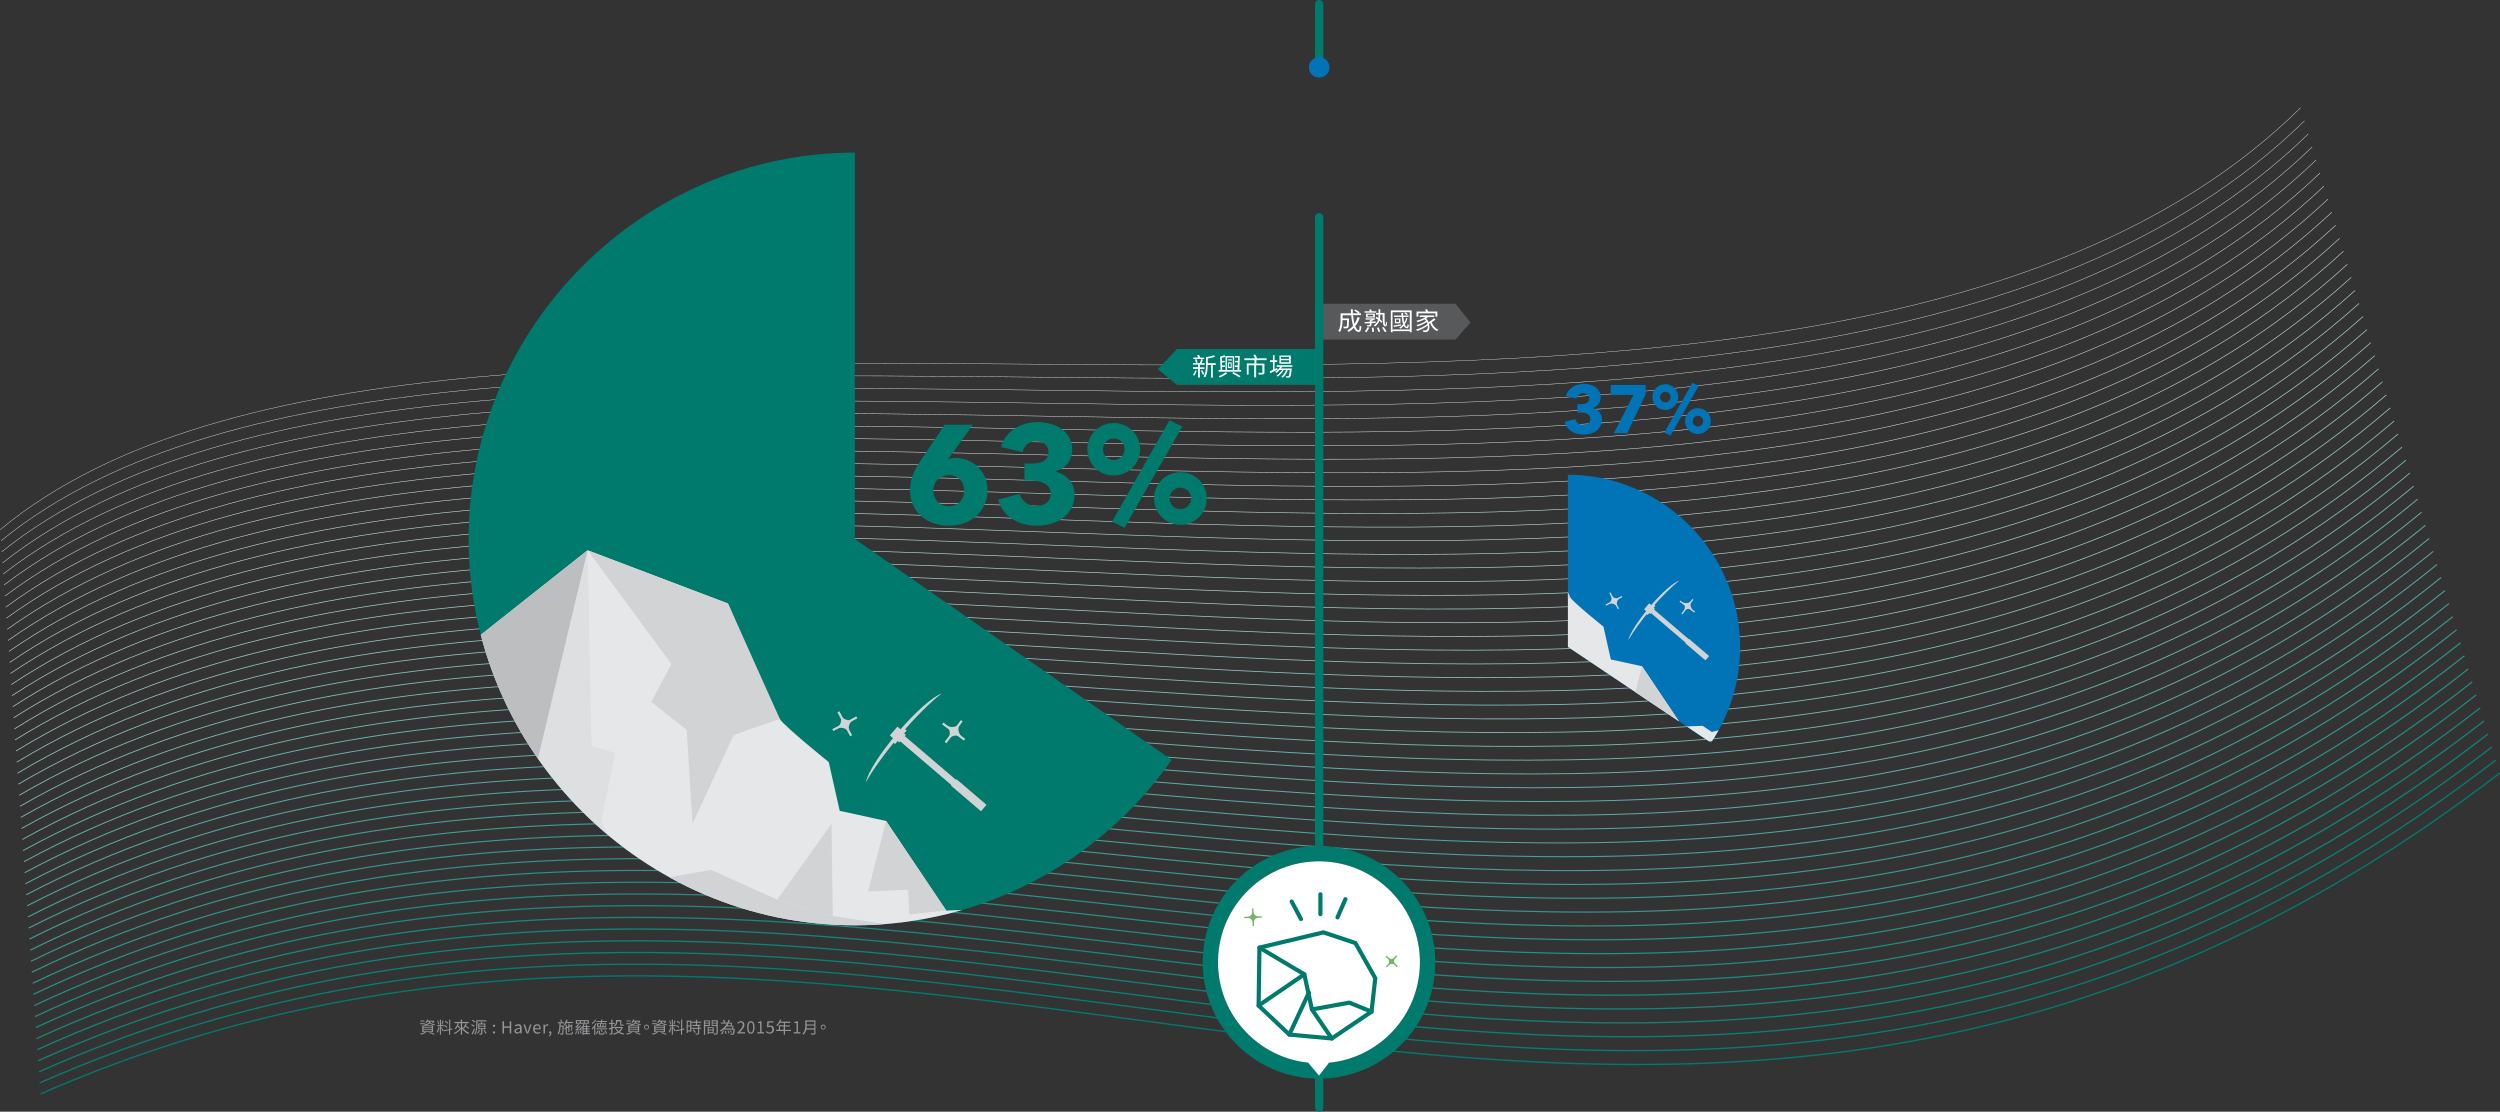 <?xml version="1.0" encoding="utf-8"?>
<!-- Generator: Adobe Illustrator 18.0.0, SVG Export Plug-In . SVG Version: 6.00 Build 0)  -->
<!DOCTYPE svg PUBLIC "-//W3C//DTD SVG 1.1//EN" "http://www.w3.org/Graphics/SVG/1.1/DTD/svg11.dtd">
<svg version="1.1" id="Layer_1" xmlns="http://www.w3.org/2000/svg" xmlns:xlink="http://www.w3.org/1999/xlink" x="0px" y="0px"
	 viewBox="0 0 1800 800.4" enable-background="new 0 0 1800 800.4" xml:space="preserve">
<rect x="0" y="0" width="1800" height="800.4" fill="#333333" stroke="none"/>
<g>
	<g>
		<path fill="none" stroke="#007A6D" stroke-miterlimit="10" d="M1799.7,556.7C1182.6,1029.9,653.3,514.5,29.2,787.6"/>
		<path fill="none" stroke="#057D70" stroke-width="0.985" stroke-miterlimit="10" d="M1796.9,547.3
			C1184.8,1018.2,646.8,506.6,28.6,779.7"/>
		<path fill="none" stroke="#0A7F73" stroke-width="0.971" stroke-miterlimit="10" d="M1794.1,537.9
			C1187,1006.5,640.3,498.8,28.1,771.7"/>
		<path fill="none" stroke="#0F8276" stroke-width="0.956" stroke-miterlimit="10" d="M1791.3,528.5
			C1189.3,994.8,633.8,491,27.5,763.7"/>
		<path fill="none" stroke="#148478" stroke-width="0.941" stroke-miterlimit="10" d="M1788.5,519.1
			c-597,463.9-1161.2-36-1761.6,236.6"/>
		<path fill="none" stroke="#19877B" stroke-width="0.926" stroke-miterlimit="10" d="M1785.7,509.7
			C1193.7,971.4,620.8,475.3,26.3,747.8"/>
		<path fill="none" stroke="#1E8A7E" stroke-width="0.912" stroke-miterlimit="10" d="M1782.8,500.4
			C1196,959.7,614.2,467.5,25.8,739.8"/>
		<path fill="none" stroke="#238C81" stroke-width="0.897" stroke-miterlimit="10" d="M1780,491
			c-581.8,457-1172.3-31.3-1754.8,240.9"/>
		<path fill="none" stroke="#288F84" stroke-width="0.882" stroke-miterlimit="10" d="M1777.2,481.6
			c-576.8,454.7-1176-29.8-1752.6,242.4"/>
		<path fill="none" stroke="#2D9187" stroke-width="0.868" stroke-miterlimit="10" d="M1774.4,472.2
			C1202.7,924.5,594.7,444,24.1,715.9"/>
		<path fill="none" stroke="#32948A" stroke-width="0.853" stroke-miterlimit="10" d="M1771.6,462.8
			C1204.9,912.8,588.2,436.1,23.5,708"/>
		<path fill="none" stroke="#37978C" stroke-width="0.838" stroke-miterlimit="10" d="M1768.8,453.4
			C1207.1,901.1,581.7,428.3,22.9,700"/>
		<path fill="none" stroke="#3C998F" stroke-width="0.824" stroke-miterlimit="10" d="M1766,444
			C1209.4,889.4,575.2,420.5,22.3,692.1"/>
		<path fill="none" stroke="#419C92" stroke-width="0.809" stroke-miterlimit="10" d="M1763.2,434.6
			c-551.6,443.1-1194.5-22-1741.4,249.5"/>
		<path fill="none" stroke="#469F95" stroke-width="0.794" stroke-miterlimit="10" d="M1760.4,425.2
			C1213.9,866,562.1,404.8,21.2,676.1"/>
		<path fill="none" stroke="#4BA198" stroke-width="0.779" stroke-miterlimit="10" d="M1757.6,415.8
			C1216.1,854.2,555.6,396.9,20.6,668.2"/>
		<path fill="none" stroke="#50A49B" stroke-width="0.765" stroke-miterlimit="10" d="M1754.7,406.4
			C1218.3,842.5,549.1,389.1,20.1,660.2"/>
		<path fill="none" stroke="#55A69E" stroke-width="0.75" stroke-miterlimit="10" d="M1751.9,397
			C1220.6,830.8,542.6,381.3,19.5,652.2"/>
		<path fill="none" stroke="#5AA9A1" stroke-width="0.735" stroke-miterlimit="10" d="M1749.1,387.6
			c-526.3,431.5-1213-14.2-1730.2,256.6"/>
		<path fill="none" stroke="#5FACA3" stroke-width="0.721" stroke-miterlimit="10" d="M1746.3,378.2
			C1225,807.4,529.6,365.6,18.3,636.3"/>
		<path fill="none" stroke="#64AEA6" stroke-width="0.706" stroke-miterlimit="10" d="M1743.5,368.8
			C1227.3,795.7,523.1,357.8,17.8,628.3"/>
		<path fill="none" stroke="#69B1A9" stroke-width="0.691" stroke-miterlimit="10" d="M1740.7,359.4
			C1229.5,784,516.6,349.9,17.2,620.4"/>
		<path fill="none" stroke="#6EB3AC" stroke-width="0.676" stroke-miterlimit="10" d="M1737.9,350
			C1231.7,772.3,510,342.1,16.6,612.4"/>
		<path fill="none" stroke="#73B6AF" stroke-width="0.662" stroke-miterlimit="10" d="M1735.1,340.6
			C1234,760.6,503.5,334.3,16.1,604.4"/>
		<path fill="none" stroke="#78B9B2" stroke-width="0.647" stroke-miterlimit="10" d="M1732.3,331.3
			C1236.2,748.8,497,326.4,15.5,596.5"/>
		<path fill="none" stroke="#7DBBB5" stroke-width="0.632" stroke-miterlimit="10" d="M1729.5,321.9
			c-491,415.3-1239-3.3-1714.5,266.6"/>
		<path fill="none" stroke="#82BEB7" stroke-width="0.618" stroke-miterlimit="10" d="M1726.6,312.5
			C1240.7,725.4,484,310.8,14.4,580.5"/>
		<path fill="none" stroke="#87C0BA" stroke-width="0.603" stroke-miterlimit="10" d="M1723.8,303.1
			C1242.9,713.7,477.5,302.9,13.8,572.6"/>
		<path fill="none" stroke="#8CC3BD" stroke-width="0.588" stroke-miterlimit="10" d="M1721,293.7C1245.2,702,471,295.1,13.2,564.6
			"/>
		<path fill="none" stroke="#91C6C0" stroke-width="0.574" stroke-miterlimit="10" d="M1718.2,284.3
			c-470.8,406-1253.8,3-1705.6,272.4"/>
		<path fill="none" stroke="#96C8C3" stroke-width="0.559" stroke-miterlimit="10" d="M1715.4,274.9
			C1249.6,678.6,457.9,279.4,12.1,548.7"/>
		<path fill="none" stroke="#9BCBC6" stroke-width="0.544" stroke-miterlimit="10" d="M1712.6,265.5
			C1251.9,666.9,451.4,271.6,11.5,540.7"/>
		<path fill="none" stroke="#A0CDC9" stroke-width="0.529" stroke-miterlimit="10" d="M1709.8,256.1
			c-455.7,399-1264.9,7.6-1698.9,276.6"/>
		<path fill="none" stroke="#A5D0CB" stroke-width="0.515" stroke-miterlimit="10" d="M1707,246.7
			C1256.3,643.4,438.4,255.9,10.4,524.8"/>
		<path fill="none" stroke="#AAD3CE" stroke-width="0.5" stroke-miterlimit="10" d="M1704.2,237.3
			C1258.6,631.7,431.9,248.1,9.8,516.8"/>
		<path fill="none" stroke="#AFD5D1" stroke-width="0.485" stroke-miterlimit="10" d="M1701.4,227.9
			C1260.8,620,425.4,240.2,9.2,508.8"/>
		<path fill="none" stroke="#B4D8D4" stroke-width="0.471" stroke-miterlimit="10" d="M1698.5,218.5
			C1263,608.3,418.9,232.4,8.6,500.9"/>
		<path fill="none" stroke="#B9DAD7" stroke-width="0.456" stroke-miterlimit="10" d="M1695.7,209.1
			C1265.3,596.6,412.4,224.6,8.1,492.9"/>
		<path fill="none" stroke="#BEDDDA" stroke-width="0.441" stroke-miterlimit="10" d="M1692.9,199.7
			C1267.5,584.9,405.8,216.7,7.5,484.9"/>
		<path fill="none" stroke="#C3E0DD" stroke-width="0.426" stroke-miterlimit="10" d="M1690.1,190.3
			C1269.7,573.2,399.3,208.9,6.9,477"/>
		<path fill="none" stroke="#C8E2E0" stroke-width="0.412" stroke-miterlimit="10" d="M1687.3,180.9
			C1272,561.4,392.8,201.1,6.4,469"/>
		<path fill="none" stroke="#CDE5E2" stroke-width="0.397" stroke-miterlimit="10" d="M1684.5,171.6
			C1274.2,549.7,386.3,193.2,5.8,461.1"/>
		<path fill="none" stroke="#D2E8E5" stroke-width="0.382" stroke-miterlimit="10" d="M1681.7,162.2
			C1276.4,538,379.8,185.4,5.2,453.1"/>
		<path fill="none" stroke="#D7EAE8" stroke-width="0.368" stroke-miterlimit="10" d="M1678.9,152.8
			C1278.7,526.3,373.3,177.6,4.6,445.1"/>
		<path fill="none" stroke="#DCEDEB" stroke-width="0.353" stroke-miterlimit="10" d="M1676.1,143.4
			C1280.9,514.6,366.8,169.7,4.1,437.2"/>
		<path fill="none" stroke="#E1EFEE" stroke-width="0.338" stroke-miterlimit="10" d="M1673.3,134
			C1283.2,502.9,360.3,161.9,3.5,429.2"/>
		<path fill="none" stroke="#E6F2F1" stroke-width="0.324" stroke-miterlimit="10" d="M1670.4,124.6
			C1285.4,491.2,353.7,154.1,2.9,421.2"/>
		<path fill="none" stroke="#EBF5F4" stroke-width="0.309" stroke-miterlimit="10" d="M1667.6,115.2
			c-380,364.3-1320.4,31-1665.3,298.1"/>
		<path fill="none" stroke="#F0F7F6" stroke-width="0.294" stroke-miterlimit="10" d="M1664.8,105.8
			c-375,362-1324.1,32.6-1663,299.5"/>
		<path fill="none" stroke="#F5FAF9" stroke-width="0.279" stroke-miterlimit="10" d="M1662,96.4C1292.1,456,334.2,130.6,1.2,397.3
			"/>
		<path fill="none" stroke="#FAFCFC" stroke-width="0.265" stroke-miterlimit="10" d="M1659.2,87
			C1294.3,444.3,327.7,122.7,0.7,389.4"/>
		<path fill="none" stroke="#FFFFFF" stroke-width="0.25" stroke-miterlimit="10" d="M1656.4,77.6
			C1296.6,432.6,321.2,114.9,0.1,381.4"/>
	</g>
	<g>
		<polygon fill="#007A6D" points="952,277.1 847.4,277.1 833.6,265.8 847.4,251.3 952,251.3 		"/>
		<g>
			<g>
				<path fill="#FFFFFF" d="M861.7,266.9c-0.4,1.3-1.2,2.7-1.9,3.6c-0.2-0.2-0.7-0.5-0.9-0.6c0.7-0.8,1.3-2.1,1.7-3.2L861.7,266.9z
					 M863.9,265.6v6.2h-1.3v-6.2H859v-1.2h3.6v-1.9h-3.7v-1.1h5c0.3-0.8,0.8-2,1-2.8l1.2,0.3c-0.3,0.9-0.7,1.8-1,2.6h2.3v1.1h-3.5
					v1.9h3.3v1.2H863.9z M867.1,258.5h-7.9v-1.1h3.5c-0.2-0.5-0.5-1.2-0.8-1.6l1.3-0.3c0.4,0.6,0.8,1.4,1,2h2.8V258.5z M861.1,261.4
					c-0.1-0.7-0.4-1.7-0.7-2.5l1.1-0.3c0.4,0.8,0.7,1.8,0.7,2.4L861.1,261.4z M865.6,266.5c0.6,0.9,1.2,2.1,1.5,2.8l-1,0.5
					c-0.3-0.8-0.9-2-1.5-2.9L865.6,266.5z M875.2,262.8h-2v9.1H872v-9.1h-2.5v0.6c0,2.6-0.2,6.1-1.9,8.4c-0.2-0.3-0.7-0.7-1-0.8
					c1.5-2.2,1.7-5.2,1.7-7.6v-6.2c2-0.3,4.3-0.9,5.6-1.4l1.1,1c-1.5,0.6-3.5,1-5.4,1.3v3.4h5.7V262.8z"/>
				<path fill="#FFFFFF" d="M893.6,266.4v1.2h-16.2v-1.2h1.4l-0.3-9.6c1-0.3,2.3-0.8,3.1-1.1l0.6,1.2c-0.8,0.3-1.7,0.5-2.5,0.8
					l0.1,2.1h2v1.1h-2l0.1,2.2h2v1.1h-2l0.1,2.2h2.4v-10h6.2v10h2.4c0-0.6,0.1-1.4,0.1-2.2h-2v-1.1h2.1c0-0.7,0.1-1.5,0.1-2.2h-2
					v-1.1h2.1c0-0.8,0-1.6,0-2.4h-2.2v-1.1h3.4c0,3.2-0.2,7.4-0.3,10.1H893.6z M883.7,268.8c-1.5,1.1-3.6,2.3-5.4,3.1
					c-0.2-0.3-0.5-0.7-0.8-1c1.7-0.7,3.9-1.9,5-2.9L883.7,268.8z M883.4,266.4h4.2v-9h-4.2V266.4z M887,258.7v0.9h-3.1v-0.9H887z
					 M884.1,260.9h2.7v4.1h-2.7V260.9z M884.8,264.1h1.3v-2.4h-1.3V264.1z M888,267.9c1.9,0.9,3.9,2,5.2,2.9l-0.9,1
					c-1.2-0.9-3.2-2.1-5.1-3L888,267.9z"/>
				<path fill="#FFFFFF" d="M904.6,259.4v2.4h5.8v6.3c0,0.8-0.2,1.2-0.8,1.4c-0.6,0.2-1.6,0.2-3.2,0.2c-0.1-0.4-0.3-1-0.5-1.3
					c1.2,0,2.3,0,2.6,0c0.3,0,0.4-0.1,0.4-0.4v-5h-4.5v8.7h-1.4v-8.7H899v6.7h-1.3v-8h5.5v-2.4h-7.3v-1.3h7.7
					c-0.3-0.7-0.8-1.6-1.2-2.4l1.3-0.4c0.5,0.8,1.2,2,1.4,2.7l-0.2,0.1h7.1v1.3H904.6z"/>
				<path fill="#FFFFFF" d="M919.9,266.1c-1.8,0.9-3.8,1.9-5.3,2.6l-0.5-1.3c0.7-0.3,1.5-0.6,2.4-1.1v-5.6h-2.1v-1.3h2.1v-3.7h1.2
					v3.7h1.9v1.3h-1.9v5.1l1.8-0.8L919.9,266.1z M923.2,264c-0.2,0.4-0.5,0.9-0.8,1.3h7.7c0,0,0,0.4-0.1,0.5
					c-0.3,3.7-0.6,5.1-1.1,5.6c-0.3,0.3-0.6,0.4-1,0.5c-0.4,0-1.1,0-1.8,0c0-0.3-0.1-0.8-0.3-1.1c0.7,0.1,1.3,0.1,1.5,0.1
					c0.3,0,0.4,0,0.5-0.2c0.3-0.3,0.6-1.5,0.8-4.3h-1.4c-0.7,2.1-2.1,4.5-3.7,5.6c-0.2-0.3-0.6-0.6-1-0.8c1.5-1,2.8-2.9,3.5-4.9
					h-1.7c-1,1.9-2.7,3.8-4.4,4.9c-0.2-0.3-0.6-0.6-0.9-0.8c1.5-0.8,3.1-2.4,4.1-4h-1.8c-0.7,0.8-1.5,1.5-2.3,2.1
					c-0.2-0.2-0.6-0.6-0.9-0.8c1.4-0.8,2.7-2.1,3.6-3.6h-2.5v-1.1h11.3v1.1H923.2z M929.4,261.9h-8.2V256h8.2V261.9z M928.1,257
					h-5.8v1.4h5.8V257z M928.1,259.4h-5.8v1.4h5.8V259.4z"/>
			</g>
		</g>
	</g>
	<g>
		<polygon fill="#58595B" points="1047.9,244.5 948.9,244.5 948.9,218.7 1047.9,218.7 1058.8,232.2 		"/>
		<g>
			<path fill="#FFFFFF" d="M979,228.8c-0.8,2.3-1.8,4.4-3.2,6.1c0.7,1.8,1.5,2.8,2.4,2.8c0.5,0,0.7-0.9,0.8-3.3
				c0.3,0.3,0.8,0.6,1.2,0.7c-0.3,3.1-0.7,3.9-2.1,3.9c-1.4,0-2.5-1.1-3.3-3c-1.1,1.2-2.3,2.2-3.7,3c-0.2-0.3-0.7-0.8-1-1.1
				c1.6-0.9,3-2,4.1-3.3c-0.6-2-1.1-4.7-1.3-7.6h-6.2v2.3h4.6v0.6c-0.1,4-0.2,5.5-0.6,6c-0.3,0.3-0.6,0.5-1.1,0.5
				c-0.5,0-1.3,0-2.1,0c0-0.4-0.2-0.9-0.4-1.3c0.8,0.1,1.6,0.1,1.9,0.1c0.3,0,0.4,0,0.5-0.2c0.3-0.3,0.3-1.4,0.4-4.5h-3.3v0.1
				c0,2.5-0.3,6.1-1.9,8.5c-0.2-0.3-0.8-0.7-1.1-0.9c1.5-2.2,1.6-5.3,1.6-7.6v-5h7.5c-0.1-1-0.1-2-0.1-3h1.4c0,1,0,2.1,0.1,3h5.8
				v1.3h-5.7c0.2,2.4,0.5,4.5,1,6.2c1-1.4,1.7-3,2.3-4.9L979,228.8z M975.8,222.8c1.1,0.6,2.5,1.4,3.2,2.1l-0.8,0.9
				c-0.7-0.6-2.1-1.5-3.2-2.2L975.8,222.8z"/>
			<path fill="#FFFFFF" d="M990.5,232.5c-1,0.1-2.1,0.1-3.1,0.2v1.2c0,0.6-0.1,0.9-0.6,1c-0.5,0.2-1.2,0.2-2.3,0.2
				c-0.1-0.3-0.2-0.7-0.4-1c0.9,0,1.5,0,1.8,0c0.2,0,0.3-0.1,0.3-0.3v-1.1c-1.3,0.1-2.6,0.2-3.6,0.2l-0.1-1c1-0.1,2.3-0.1,3.7-0.2
				v-1c0.5-0.2,1.1-0.4,1.6-0.6h-4.6v-0.9h6.1l0.2-0.1l0.7,0.6c-0.8,0.6-1.8,1-2.8,1.4v0.5c1-0.1,2.1-0.1,3.1-0.2L990.5,232.5z
				 M990.7,225.1h-8.2v-1h3.8c-0.1-0.4-0.4-0.8-0.5-1.1l1.2-0.3c0.3,0.4,0.6,1,0.8,1.4h3.1V225.1z M982.6,238.6c0.8-0.7,1.5-1.9,2-3
				l1.2,0.3c-0.4,1.2-1.2,2.4-2,3.3L982.6,238.6z M983.6,228.6v-2.8h6.3v2.8H983.6z M984.7,227.8h4v-1.2h-4V227.8z M988.9,235.9
				c0.2,1,0.4,2.2,0.4,3L988,239c0-0.8-0.1-2.1-0.3-3L988.9,235.9z M996.9,225.4c0,5.5-0.1,8.4,0.7,8.4c0.3,0,0.3-1,0.3-2.4
				c0.2,0.3,0.6,0.6,0.8,0.8c-0.1,2.1-0.4,2.8-1.3,2.8c-1.8,0-1.9-2.9-1.9-8.5h-1.7v0.1c0,1.1-0.1,2.1-0.3,3.2
				c0.7,0.6,1.4,1.2,1.8,1.7l-0.7,1c-0.3-0.5-0.8-1-1.4-1.5c-0.6,1.5-1.5,2.8-3.2,4.1c-0.2-0.3-0.6-0.6-0.9-0.8
				c1.7-1.2,2.6-2.6,3.1-4.1c-0.6-0.5-1.2-0.9-1.8-1.3l0.6-0.9c0.5,0.3,1,0.6,1.4,1c0.1-0.8,0.2-1.6,0.2-2.4v-0.1h-1.9v-1.2h1.9
				v-2.7h1.2v2.7H996.9z M992.6,235.7c0.5,1,0.9,2.2,1.1,3l-1.3,0.3c-0.1-0.8-0.6-2.1-1-3L992.6,235.7z M996.3,235.5
				c0.7,1,1.6,2.3,2,3.2l-1.3,0.4c-0.3-0.8-1.2-2.2-1.9-3.2L996.3,235.5z"/>
			<path fill="#FFFFFF" d="M1016.4,223.5v15.7h-1.3v-0.8h-12.4v0.8h-1.3v-15.7H1016.4z M1015,237.2v-12.4h-12.4v12.4H1015z
				 M1008.9,234.4c-1.9,0.4-3.8,0.7-5.3,1l-0.2-1c1.4-0.2,3.4-0.6,5.4-0.9L1008.9,234.4z M1013.4,229.2c-0.5,1.7-1.1,3.2-2,4.4
				c0.4,1,0.9,1.6,1.5,1.7c0.3,0.1,0.4-0.7,0.6-1.9c0.2,0.2,0.6,0.5,0.9,0.6c-0.2,2-0.8,2.7-1.8,2.3c-0.8-0.2-1.4-0.8-1.9-1.7
				c-0.7,0.8-1.5,1.5-2.4,2.1c-0.2-0.2-0.6-0.6-0.8-0.8c1.1-0.6,2-1.4,2.7-2.4c-0.5-1.4-0.8-3.3-1-5.3h-5.5v-1h5.4
				c-0.1-0.6-0.1-1.3-0.1-1.9h1.2c0,0.6,0.1,1.3,0.1,1.9h3.9v1h-3.8c0.1,1.5,0.4,3,0.7,4.1c0.6-1,1-2.1,1.3-3.3L1013.4,229.2z
				 M1008.3,229.3v3.5h-4v-3.5H1008.3z M1007.3,230.1h-2.1v1.8h2.1V230.1z M1013,226.9c-0.4-0.4-1.2-1-1.9-1.3l0.6-0.7
				c0.7,0.3,1.5,0.8,1.9,1.2L1013,226.9z"/>
			<path fill="#FFFFFF" d="M1033.6,230c-0.8,0.7-1.8,1.4-2.8,2c0.8,2.4,2.5,4.4,4.8,5.3c-0.3,0.3-0.7,0.8-0.9,1.1
				c-2.3-1-4-3.1-5-5.7c-0.3,0.2-0.6,0.4-0.8,0.5c0.6,2.3,0.2,4.5-0.8,5.3c-0.6,0.5-1,0.6-1.8,0.6c-0.4,0-1,0-1.5,0
				c0-0.4-0.1-0.9-0.3-1.3c0.6,0.1,1.2,0.1,1.6,0.1c0.5,0,0.8-0.1,1.2-0.4c0.5-0.4,0.9-1.6,0.7-3.1c-2.1,1.6-5.1,3.1-7.7,3.9
				c-0.1-0.3-0.5-0.8-0.7-1.1c2.9-0.7,6.4-2.3,8.2-4c-0.1-0.4-0.3-0.8-0.5-1.3c-1.8,1.2-4.5,2.5-6.7,3.1c-0.1-0.3-0.4-0.8-0.7-1
				c2.3-0.5,5.3-1.8,6.8-3c-0.2-0.4-0.5-0.7-0.9-1.1c-1.6,0.9-3.5,1.6-5.2,2.1c-0.1-0.3-0.5-0.8-0.7-1.1c2.3-0.5,4.7-1.4,6.4-2.6
				h-4.1v-1.2h10.4v1.2h-4.5c-0.4,0.3-0.8,0.6-1.3,1c0.8,0.8,1.5,1.8,1.8,2.8c1.4-0.9,2.9-2.1,3.9-3L1033.6,230z M1021.2,228h-1.3
				v-3.7h6.8c-0.2-0.5-0.4-0.9-0.7-1.3l1.4-0.4c0.3,0.5,0.7,1.2,0.9,1.7h6.6v3.7h-1.4v-2.4h-12.3V228z"/>
		</g>
	</g>
	<g>
		<path fill="#007A6D" d="M683.1,378.5c-15.4,0-27.9-9.8-27.9-25.3c0-8.4,3.2-14.9,7.9-21.9l17.1-25.5h20.3L683.1,330l-0.3,0.5
			c1.3-0.5,3.4-0.8,5-0.8c12.4,0,23.2,9.3,23.2,23.1C711,368.9,698.4,378.5,683.1,378.5z M683.2,342.1c-6.6,0-11.2,4.6-11.2,11.2
			c0,6.1,4.4,11.2,11.1,11.2c6.6,0,11.1-4.6,11.1-11.3C694.2,346.8,689.8,342.1,683.2,342.1z"/>
		<path fill="#007A6D" d="M747,378.5c-12.9,0-24.6-5.6-28.4-18.8l15.6-4.1c1.3,4.7,5.6,8.8,12,8.8c4.8,0,10.3-2.4,10.3-9
			c0-7.2-7.4-9.3-14.4-9.3h-4.5v-12.3h4.9c6.3,0,12.4-1.6,12.4-8.4c0-5.1-4.3-7.8-8.9-7.8c-4.8,0-8.6,3.1-9.7,7.9l-15.6-3.6
			c3.4-11.9,14.6-18,26.4-18c12.5,0,24.9,6.4,24.9,20c0,7.8-5,13.6-11.9,15.4v0.3c8,1.9,13.6,8.5,13.6,16.4
			C773.7,371.5,760,378.5,747,378.5z"/>
		<path fill="#007A6D" d="M801.9,342.4c-10.5,0-19-8.5-19-18.9c0-10.6,8.5-18.9,19-18.9c10.5,0,19,8.3,19,18.9
			C820.9,333.9,812.4,342.4,801.9,342.4z M801.9,315.7c-4.3,0-7.8,3.5-7.8,7.8c0,4.3,3.5,7.7,7.8,7.7c4.3,0,7.8-3.4,7.8-7.7
			C809.7,319.2,806.2,315.7,801.9,315.7z M809.6,380l-8.9-4.4l41.3-73l9.3,4.5L809.6,380z M849.9,377.8c-10.5,0-19-8.4-19-18.9
			s8.5-18.9,19-18.9c10.5,0,19,8.4,19,18.9S860.4,377.8,849.9,377.8z M849.9,351.1c-4.3,0-7.8,3.5-7.8,7.8s3.5,7.7,7.8,7.7
			c4.2,0,7.8-3.4,7.8-7.7S854.1,351.1,849.9,351.1z"/>
	</g>
	<g>
		<path fill="#0074B7" d="M1140.4,312.9c-6.3,0-12.1-2.7-13.9-9.2l7.6-2c0.6,2.3,2.7,4.3,5.9,4.3c2.4,0,5-1.2,5-4.4
			c0-3.5-3.6-4.6-7.1-4.6h-2.2v-6h2.4c3.1,0,6.1-0.8,6.1-4.1c0-2.5-2.1-3.8-4.4-3.8c-2.4,0-4.2,1.5-4.8,3.9l-7.6-1.8
			c1.7-5.8,7.2-8.8,12.9-8.8c6.1,0,12.2,3.1,12.2,9.8c0,3.8-2.5,6.7-5.8,7.5v0.1c3.9,0.9,6.7,4.2,6.7,8
			C1153.5,309.4,1146.8,312.9,1140.4,312.9z"/>
		<path fill="#0074B7" d="M1171.6,311.9h-9.6l14.1-27.6h-16.4v-7.1h25.2v6.6L1171.6,311.9z"/>
		<path fill="#0074B7" d="M1199,295.2c-5.1,0-9.3-4.2-9.3-9.3c0-5.2,4.2-9.3,9.3-9.3s9.3,4.1,9.3,9.3
			C1208.3,291,1204.1,295.2,1199,295.2z M1199,282.1c-2.1,0-3.8,1.7-3.8,3.8s1.7,3.8,3.8,3.8s3.8-1.7,3.8-3.8
			S1201.1,282.1,1199,282.1z M1202.7,313.6l-4.4-2.2l20.2-35.8l4.6,2.2L1202.7,313.6z M1222.5,312.5c-5.1,0-9.3-4.1-9.3-9.3
			c0-5.1,4.2-9.3,9.3-9.3s9.3,4.1,9.3,9.3C1231.8,308.4,1227.6,312.5,1222.5,312.5z M1222.5,299.4c-2.1,0-3.8,1.7-3.8,3.8
			s1.7,3.8,3.8,3.8c2.1,0,3.8-1.7,3.8-3.8S1224.5,299.4,1222.5,299.4z"/>
	</g>
	<g>
		<path fill="#0074B7" d="M1128.9,465.8v-124c68,0,124,56,124,124c0,24.6-7.3,48.6-21,69L1128.9,465.8z"/>
		<g>
			<defs>
				<path id="SVGID_1_" d="M1128.9,465.8v-124c68,0,124,56,124,124c0,24.6-7.3,48.6-21,69L1128.9,465.8z"/>
			</defs>
			<clipPath id="SVGID_2_">
				<use xlink:href="#SVGID_1_"  overflow="visible"/>
			</clipPath>
			<g clip-path="url(#SVGID_2_)">
				<g>
					<path fill="#E6E7E8" d="M1329,532l-23.1-7.7l-35.7-6.6l-37.7,9.3l-6.6-4.4l-14.5,0.5l-29.1-43.4l-22.5-4.9l-5.3-23.6
						c0,0-21.2-17-23.8-20.9c-2.6-3.8-25.1-56-25.1-56l-68.1-25.8l-84.6,67l-19.5-3.8l-26.1,17.6v104.4h439.6L1329,532z"/>
					<polygon fill="#D1D3D4" points="933.3,411.7 974.6,482 1005.4,481.2 1011.2,458.8 968.9,433.2 952.8,415.6 					"/>
					<polygon fill="#D1D3D4" points="1037.4,348.5 1078,403.7 1068.3,422.1 1085.5,435.6 1088.3,481.2 1108.3,438 1130.7,430.4 
						1105.5,374.4 					"/>
					<polygon fill="#D1D3D4" points="1182.2,479.8 1173.5,514 1192.9,513.2 1193.5,525.1 1211.3,523.2 					"/>
					<polygon fill="#D1D3D4" points="1155.8,481.2 1129.5,518 1156.3,525.9 					"/>
					<polygon fill="#D1D3D4" points="926.6,515.6 950,493.2 975.2,518.8 981.4,506.8 1006.9,533.7 907.2,533.7 					"/>
					<polygon fill="#D1D3D4" points="981.4,506.8 1015.6,505.2 1005.4,481.2 					"/>
					<polygon fill="#BCBEC0" points="1037.4,348.5 1011.2,458.8 968.9,433.2 952.8,415.6 					"/>
					<polygon fill="#BCBEC0" points="1015.6,505.2 1059.1,525.9 1057.6,510.6 1101.2,532.1 1006.9,533.7 					"/>
					<polygon fill="#D1D3D4" points="1057.6,510.6 1097.2,503.6 1129.5,518 1156.3,525.9 1196.5,532.1 1101.2,532.1 					"/>
					<polygon opacity="0.38" fill="#D1D3D4" points="1037.4,348.5 1039.3,443.4 1050.8,446.9 1044.1,479.6 1057.6,510.6 
						1059.1,525.9 1015.6,505.2 1005.4,481.2 1011.2,458.8 					"/>
				</g>
				<g>
					<path fill="#D1D3D4" d="M1189.1,438c7.5-8.8,14.9-16,20.1-20.1c-4.3,1.5-12.8,8.9-21.4,19c-8.6,10.1-14.6,19.7-15.4,24.1
						C1175.6,455.2,1181.6,446.8,1189.1,438z"/>
					
						<rect x="1184.5" y="437.2" transform="matrix(0.649 -0.76 0.76 0.649 83.507 1057.834)" fill="#D1D3D4" width="8.6" height="2.3"/>
					
						<rect x="1184.2" y="435.7" transform="matrix(0.649 -0.76 0.76 0.649 84.036 1055.958)" fill="#D1D3D4" width="5.7" height="2.3"/>
					
						<rect x="1201.4" y="433.1" transform="matrix(0.649 -0.76 0.76 0.649 79.255 1072.925)" fill="#D1D3D4" width="3.4" height="34.9"/>
					
						<rect x="1187.4" y="438.2" transform="matrix(0.649 -0.76 0.76 0.649 83.218 1058.862)" fill="#D1D3D4" width="4.9" height="1.9"/>
					
						<rect x="1220.6" y="457.7" transform="matrix(0.649 -0.76 0.76 0.649 73.401 1093.7)" fill="#D1D3D4" width="4.1" height="19.1"/>
				</g>
				<g>
					<path fill="#D1D3D4" d="M1212.4,434.8l-0.6-1l1.1,0.3c1.3,0.3,2.6,0.1,3.7-0.5l1-0.6l-0.3,1.1c-0.3,1.3-0.1,2.6,0.5,3.7l0.6,1
						l-1.1-0.3c-1.3-0.3-2.6-0.1-3.7,0.5l-1,0.6l0.3-1.1C1213.3,437.3,1213.1,435.9,1212.4,434.8z"/>
					
						<rect x="1208.6" y="435.8" transform="matrix(-0.598 0.802 -0.802 -0.598 2291.496 -276.87)" fill="#D1D3D4" width="13.2" height="1"/>
					
						<rect x="1214.7" y="429.7" transform="matrix(-0.598 0.802 -0.802 -0.598 2291.45 -276.938)" fill="#D1D3D4" width="1" height="13.2"/>
				</g>
				<g>
					<path fill="#D1D3D4" d="M1159.7,434.6l-1.2,0.1l0.7-0.9c0.8-1,1.2-2.3,1.1-3.6l-0.1-1.2l0.9,0.7c1,0.8,2.3,1.2,3.6,1.1l1.2-0.1
						l-0.7,0.9c-0.8,1-1.2,2.3-1.1,3.6l0.1,1.2l-0.9-0.7C1162.2,434.9,1161,434.5,1159.7,434.6z"/>
					
						<rect x="1155.6" y="432.2" transform="matrix(0.469 0.883 -0.883 0.469 999.185 -796.631)" fill="#D1D3D4" width="13.2" height="1"/>
					
						<rect x="1161.7" y="426.2" transform="matrix(0.469 0.883 -0.883 0.469 999.107 -796.62)" fill="#D1D3D4" width="1" height="13.2"/>
				</g>
			</g>
		</g>
	</g>
	<path fill="#007A6D" d="M615.5,388.1l228.1,159c-52,74.5-137.3,119.1-228.1,119.1c-152.6,0-278.1-125.5-278.1-278.1
		S463,109.9,615.5,109.9V388.1z"/>
	
		<line fill="none" stroke="#007A6D" stroke-width="6" stroke-linecap="round" stroke-linejoin="round" stroke-miterlimit="10" x1="949.8" y1="156.4" x2="949.8" y2="797.4"/>
	
		<line fill="none" stroke="#007A6D" stroke-width="6" stroke-linecap="round" stroke-linejoin="round" stroke-miterlimit="10" x1="949.8" y1="3" x2="949.8" y2="50.1"/>
	<g>
		<g>
			<path fill="#007A6D" d="M1033.4,690.2c-1.5-46.2-40.2-82.5-86.4-81c-46.2,1.5-82.5,40.2-81,86.4s40.2,82.5,86.4,81
				C998.6,775.1,1034.9,736.4,1033.4,690.2z M952,765.5c-40.1,1.3-73.7-30.2-75-70.3c-1.3-40.1,30.2-73.7,70.3-75
				c40.1-1.3,73.7,30.2,75,70.3C1023.6,730.7,992.1,764.2,952,765.5z"/>
			<path fill="#FFFFFF" d="M952,765.5c-40.1,1.3-73.7-30.2-75-70.3c-1.3-40.1,30.2-73.7,70.3-75c40.1-1.3,73.7,30.2,75,70.3
				C1023.6,730.7,992.1,764.2,952,765.5z"/>
			<polygon fill="#FFFFFF" points="956.7,765.4 949.7,774.4 942,765.3 948.9,758.8 			"/>
		</g>
		<g>
			<path fill="#73B564" d="M899.3,660.9l-1.1-0.4l1-0.5c1.1-0.5,2-1.4,2.4-2.6l0.4-1.1l0.5,1c0.5,1.1,1.4,2,2.6,2.4l1.1,0.4l-1,0.5
				c-1.1,0.5-2,1.4-2.4,2.6l-0.4,1.1l-0.5-1C901.4,662.3,900.4,661.4,899.3,660.9z"/>
			<line fill="none" stroke="#73B564" stroke-miterlimit="10" x1="902.4" y1="666.7" x2="902" y2="654.1"/>
			<line fill="none" stroke="#73B564" stroke-miterlimit="10" x1="895.9" y1="660.6" x2="908.5" y2="660.2"/>
		</g>
		<g>
			<path fill="#73B564" d="M1000.5,694.4l-0.9,0.4l0.3-0.9c0.4-1,0.3-2.1-0.1-3.1l-0.4-0.9l0.9,0.3c1,0.4,2.1,0.3,3.1-0.1l0.9-0.4
				l-0.3,0.9c-0.4,1-0.3,2.1,0.1,3.1l0.4,0.9l-0.9-0.3C1002.6,693.9,1001.5,693.9,1000.5,694.4z"/>
			<line fill="none" stroke="#73B564" stroke-miterlimit="10" x1="1006.1" y1="696" x2="997.9" y2="688.4"/>
			<line fill="none" stroke="#73B564" stroke-miterlimit="10" x1="998.2" y1="696.3" x2="1005.7" y2="688.1"/>
		</g>
		<g>
			<g>
				
					<polygon fill="none" stroke="#007A6D" stroke-width="3" stroke-linecap="round" stroke-linejoin="round" stroke-miterlimit="10" points="
					952.9,671.3 906.8,682.3 906.2,724 928.3,744.9 958.9,747.7 987.5,728.4 990.2,704.3 975.9,679 				"/>
				
					<polyline fill="none" stroke="#007A6D" stroke-width="3" stroke-linecap="round" stroke-linejoin="round" stroke-miterlimit="10" points="
					906.8,682.3 939.1,701.5 944.6,726.8 971.5,721.9 987.5,728.4 				"/>
				
					<line fill="none" stroke="#007A6D" stroke-width="3" stroke-linecap="round" stroke-linejoin="round" stroke-miterlimit="10" x1="939.1" y1="701.5" x2="906.2" y2="724"/>
				
					<line fill="none" stroke="#007A6D" stroke-width="3" stroke-linecap="round" stroke-linejoin="round" stroke-miterlimit="10" x1="944.6" y1="726.8" x2="958.9" y2="747.7"/>
				
					<line fill="none" stroke="#007A6D" stroke-width="3" stroke-linecap="round" stroke-linejoin="round" stroke-miterlimit="10" x1="928.3" y1="744.9" x2="942.4" y2="714.7"/>
			</g>
			
				<line fill="none" stroke="#007A6D" stroke-width="3" stroke-linecap="round" stroke-linejoin="round" stroke-miterlimit="10" x1="950.7" y1="643.9" x2="950.7" y2="658.2"/>
			
				<line fill="none" stroke="#007A6D" stroke-width="3" stroke-linecap="round" stroke-linejoin="round" stroke-miterlimit="10" x1="968.7" y1="647.4" x2="963" y2="660.5"/>
			
				<line fill="none" stroke="#007A6D" stroke-width="3" stroke-linecap="round" stroke-linejoin="round" stroke-miterlimit="10" x1="930" y1="649.1" x2="936.7" y2="661.7"/>
		</g>
	</g>
	<g>
		<defs>
			<path id="SVGID_3_" d="M615.5,388.1l228.1,159c-52,74.5-137.3,119.1-228.1,119.1c-152.6,0-278.1-125.5-278.1-278.1
				S463,109.9,615.5,109.9V388.1z"/>
		</defs>
		<clipPath id="SVGID_4_">
			<use xlink:href="#SVGID_3_"  overflow="visible"/>
		</clipPath>
		<g clip-path="url(#SVGID_4_)">
			<g>
				<path fill="#E6E7E8" d="M855.9,668.6l-34.3-11.4l-53-9.8l-55.9,13.9l-9.8-6.5l-21.6,0.8L638,591.1l-33.4-7.3l-7.9-35.1
					c0,0-31.4-25.3-35.3-31c-3.9-5.7-37.3-83.2-37.3-83.2l-101.1-38.3l-125.6,99.5l-28.9-5.7l-38.8,26.1V671h652.6L855.9,668.6z"/>
				<polygon fill="#D1D3D4" points="268.6,490 329.8,594.3 375.6,593.1 384.1,559.9 321.3,522 297.5,495.7 				"/>
				<polygon fill="#D1D3D4" points="423.1,396.2 483.4,478.1 468.9,505.4 494.4,525.5 498.6,593.1 528.3,529.1 561.5,517.7 
					524.2,434.6 				"/>
				<polygon fill="#D1D3D4" points="638,591.1 625,641.8 653.9,640.6 654.7,658.4 681.2,655.5 				"/>
				<polygon fill="#D1D3D4" points="598.7,593.1 559.7,647.7 599.6,659.5 				"/>
				<polygon fill="#D1D3D4" points="258.5,644.1 293.3,610.9 330.7,648.9 340,631.1 377.7,671 229.8,671 				"/>
				<polygon fill="#D1D3D4" points="340,631.1 390.8,628.8 375.6,593.1 				"/>
				<polygon fill="#BCBEC0" points="423.1,396.2 384.1,559.9 321.3,522 297.5,495.7 				"/>
				<polygon fill="#BCBEC0" points="390.8,628.8 455.3,659.5 453,636.8 517.8,668.7 377.7,671 				"/>
				<polygon fill="#D1D3D4" points="453,636.8 511.8,626.3 559.7,647.7 599.6,659.5 659.3,668.7 517.8,668.7 				"/>
				<polygon opacity="0.38" fill="#D1D3D4" points="423.1,396.2 425.9,537 442.9,542.2 433,590.7 453,636.8 455.3,659.5 
					390.8,628.8 375.6,593.1 384.1,559.9 				"/>
			</g>
			<g>
				<path fill="#D1D3D4" d="M648.2,529.1c11.1-13.1,22-23.8,29.8-29.8c-6.3,2.2-19,13.3-31.7,28.2c-12.8,14.9-21.7,29.2-22.9,35.8
					C628.2,554.6,637.1,542.1,648.2,529.1z"/>
				
					<rect x="641.4" y="527.8" transform="matrix(0.649 -0.76 0.76 0.649 -175.556 678.369)" fill="#D1D3D4" width="12.8" height="3.5"/>
				
					<rect x="641" y="525.6" transform="matrix(0.649 -0.76 0.76 0.649 -174.771 675.584)" fill="#D1D3D4" width="8.4" height="3.5"/>
				
					<rect x="666.4" y="521.7" transform="matrix(0.649 -0.76 0.76 0.649 -181.867 700.768)" fill="#D1D3D4" width="5" height="51.8"/>
				
					<rect x="645.7" y="529.3" transform="matrix(0.649 -0.76 0.76 0.649 -175.986 679.894)" fill="#D1D3D4" width="7.2" height="2.9"/>
				
					<rect x="695" y="558.2" transform="matrix(0.649 -0.76 0.76 0.649 -190.556 731.604)" fill="#D1D3D4" width="6.1" height="28.4"/>
			</g>
			<g>
				<path fill="#D1D3D4" d="M682.9,524.3l-0.9-1.5l1.7,0.4c1.9,0.5,3.8,0.2,5.5-0.8l1.5-0.9l-0.4,1.7c-0.5,1.9-0.2,3.8,0.8,5.5
					l0.9,1.5l-1.7-0.4c-1.9-0.5-3.8-0.2-5.5,0.8l-1.5,0.9l0.4-1.7C684.1,527.9,683.8,526,682.9,524.3z"/>
				
					<rect x="677.2" y="525.7" transform="matrix(-0.598 0.802 -0.802 -0.598 1519.717 290.675)" fill="#D1D3D4" width="19.6" height="1.6"/>
				
					<rect x="686.2" y="516.7" transform="matrix(-0.598 0.802 -0.802 -0.598 1519.701 290.622)" fill="#D1D3D4" width="1.6" height="19.6"/>
			</g>
			<g>
				<path fill="#D1D3D4" d="M604.6,524l-1.7,0.2l1.1-1.4c1.2-1.5,1.8-3.4,1.6-5.3l-0.2-1.7l1.4,1.1c1.5,1.2,3.4,1.8,5.3,1.6l1.7-0.2
					l-1.1,1.4c-1.2,1.5-1.8,3.4-1.6,5.3l0.2,1.7l-1.4-1.1C608.4,524.4,606.5,523.8,604.6,524z"/>
				
					<rect x="598.5" y="520.5" transform="matrix(0.469 0.883 -0.883 0.469 783.253 -260.483)" fill="#D1D3D4" width="19.6" height="1.6"/>
				
					<rect x="607.5" y="511.4" transform="matrix(0.469 0.883 -0.883 0.469 783.203 -260.494)" fill="#D1D3D4" width="1.6" height="19.6"/>
			</g>
		</g>
	</g>
	<g>
		<rect x="301.8" y="733.5" fill="none" width="334.4" height="36.2"/>
		<path fill="#939598" d="M305.9,737.4h-3.4v-0.7h3.4V737.4z M306.8,743.5c-1,0.6-2.5,1.1-3.7,1.5c-0.2-0.2-0.5-0.5-0.7-0.7
			c1.2-0.3,2.7-0.7,3.5-1.2L306.8,743.5z M305.6,735.5h-2.9v-0.7h2.9V735.5z M304,738.3h7.8v4.8H304V738.3z M304.9,739.7h6v-0.8h-6
			V739.7z M304.9,741.1h6v-0.8h-6V741.1z M304.9,742.5h6v-0.8h-6V742.5z M307.8,735.6c-0.3,0.5-0.6,0.9-0.9,1.2
			c-0.1-0.1-0.5-0.4-0.7-0.5c0.6-0.6,1.1-1.4,1.4-2.3l0.8,0.2c-0.1,0.2-0.2,0.4-0.3,0.7h4l0.1,0l0.6,0.2c-0.3,0.6-0.7,1.3-1,1.7
			l-0.7-0.3c0.2-0.3,0.4-0.6,0.6-0.9h-1.9v0.2c0,0.1,0,0.3,0,0.4c0.6,0.7,1.9,1.2,3.5,1.3c-0.2,0.2-0.4,0.5-0.5,0.7
			c-1.4-0.2-2.5-0.7-3.3-1.4c-0.4,0.6-1.3,1.1-3.5,1.5c-0.1-0.2-0.3-0.5-0.5-0.7c3.1-0.4,3.4-1.2,3.4-1.9v-0.1H307.8z M309.6,743.2
			c1.3,0.4,2.7,0.9,3.5,1.3l-0.8,0.5c-0.8-0.4-2.1-0.9-3.4-1.3L309.6,743.2z"/>
		<path fill="#939598" d="M316.4,739.8c-0.3,1.3-0.8,3-1.4,3.9c-0.1-0.3-0.3-0.7-0.5-1c0.5-0.7,1-2,1.2-3.1L316.4,739.8z
			 M317.5,738.9v6.1h-0.8v-6.1h-1.9v-0.8h1.9v-4h0.8v4h2v0.8H317.5z M315.5,737.6c-0.1-0.7-0.3-1.8-0.7-2.7l0.6-0.2
			c0.3,0.8,0.6,1.9,0.7,2.6L315.5,737.6z M318,739.6c0.2,0.3,1.1,2,1.3,2.4l-0.6,0.7c-0.2-0.6-0.9-2.2-1.1-2.7L318,739.6z
			 M319.4,735c-0.3,0.9-0.7,2-1,2.7l-0.6-0.2c0.3-0.7,0.6-1.9,0.8-2.7L319.4,735z M324.1,741.6v3.4h-0.8v-3.2l-3.7,0.7l-0.1-0.8
			l3.9-0.7v-6.9h0.8v6.7l1.4-0.3l0.1,0.8L324.1,741.6z M321.7,740c-0.4-0.4-1.3-1-2-1.4l0.4-0.6c0.7,0.4,1.6,0.9,2,1.3L321.7,740z
			 M322.2,737.1c-0.4-0.5-1.2-1.1-1.9-1.5l0.5-0.6c0.7,0.4,1.5,1,1.9,1.5L322.2,737.1z"/>
		<path fill="#939598" d="M332.8,739.4c1.1,1.8,3.1,3.5,5.1,4.3c-0.2,0.2-0.5,0.6-0.7,0.8c-1.7-0.7-3.3-2.1-4.5-3.6v4.1h-0.9v-4.1
			c-1.2,1.5-2.8,2.8-4.4,3.6c-0.1-0.2-0.4-0.6-0.6-0.7c1.9-0.8,3.9-2.4,5-4.2v-2.9h-4.6v-0.9h4.6v-1.7h0.9v1.7h4.8v0.9h-4.8V739.4z
			 M330.3,737c-0.1,0.5-0.3,1-0.5,1.4c0.5,0.4,1.1,1,1.4,1.3l-0.6,0.6c-0.2-0.3-0.7-0.7-1.1-1.2c-0.4,0.8-0.9,1.4-1.5,1.9
			c-0.2-0.2-0.5-0.4-0.7-0.6c1.1-0.8,1.8-2.1,2.2-3.6L330.3,737z M335.9,737c-0.1,0.5-0.2,1-0.4,1.4c0.8,0.6,1.7,1.4,2.2,1.8
			l-0.6,0.6c-0.4-0.5-1.2-1.1-1.9-1.7c-0.3,0.6-0.6,1-1.1,1.4c-0.2-0.1-0.5-0.4-0.7-0.5c0.9-0.7,1.4-1.9,1.7-3.2L335.9,737z"/>
		<path fill="#939598" d="M341.2,739.3c-0.5-0.3-1.3-0.9-2-1.3l0.5-0.6c0.6,0.4,1.6,0.9,2,1.2L341.2,739.3z M342,741
			c-0.5,1.3-1.2,2.7-1.7,3.8l-0.8-0.5c0.5-0.9,1.3-2.5,1.8-3.8L342,741z M341.8,736.2c-0.5-0.4-1.3-0.9-2-1.4l0.5-0.6
			c0.6,0.4,1.5,0.9,2,1.3L341.8,736.2z M343.7,737.9c0,2.1-0.2,5-1.6,7.1c-0.1-0.2-0.5-0.4-0.7-0.5c1.4-1.9,1.5-4.6,1.5-6.6v-3.3
			h7.3v0.8h-6.4V737.9z M345.6,741.8c-0.4,0.9-1,1.8-1.5,2.5c-0.2-0.1-0.5-0.3-0.7-0.5c0.6-0.6,1.1-1.4,1.4-2.2L345.6,741.8z
			 M347.3,741v3.1c0,0.4-0.1,0.7-0.4,0.8c-0.3,0.1-0.8,0.1-1.6,0.1c0-0.2-0.1-0.5-0.3-0.8c0.6,0,1.1,0,1.2,0c0.2,0,0.2,0,0.2-0.2
			V741h-2.1v-4.1h1.8c0.1-0.4,0.3-0.9,0.3-1.2l1,0.2c-0.2,0.3-0.3,0.7-0.5,1h2.6v4.1H347.3z M345.1,738.6h3.6v-1h-3.6V738.6z
			 M345.1,740.3h3.6v-1.1h-3.6V740.3z M348.9,741.5c0.5,0.7,1.1,1.7,1.4,2.3l-0.8,0.4c-0.3-0.6-0.9-1.6-1.3-2.4L348.9,741.5z"/>
		<path fill="#939598" d="M354.9,738.6c0-0.5,0.4-0.9,0.8-0.9s0.8,0.3,0.8,0.9c0,0.5-0.4,0.8-0.8,0.8S354.9,739.1,354.9,738.6z
			 M354.9,743.4c0-0.5,0.4-0.9,0.8-0.9s0.8,0.4,0.8,0.9c0,0.5-0.4,0.8-0.8,0.8S354.9,743.9,354.9,743.4z"/>
		<path fill="#939598" d="M361.8,735.3h1.1v3.7h4.1v-3.7h1.1v8.8H367v-4.1h-4.1v4.1h-1.1V735.3z"/>
		<path fill="#939598" d="M370.4,742.4c0-1.4,1.2-2.1,4-2.4c0-0.8-0.3-1.6-1.3-1.6c-0.8,0-1.4,0.3-2,0.7l-0.4-0.8
			c0.6-0.4,1.5-0.9,2.6-0.9c1.6,0,2.3,1.1,2.3,2.7v4h-0.9l-0.1-0.8h0c-0.6,0.5-1.4,0.9-2.2,0.9C371.2,744.3,370.4,743.6,370.4,742.4
			z M374.4,742.5v-1.8c-2.2,0.3-2.9,0.8-2.9,1.6c0,0.7,0.5,1,1.2,1C373.2,743.4,373.7,743.1,374.4,742.5z"/>
		<path fill="#939598" d="M376.9,737.6h1.1l1.2,3.7c0.2,0.6,0.4,1.3,0.6,1.9h0c0.2-0.6,0.4-1.3,0.6-1.9l1.2-3.7h1.1l-2.3,6.5h-1.3
			L376.9,737.6z"/>
		<path fill="#939598" d="M383.8,740.8c0-2.1,1.4-3.4,2.9-3.4c1.7,0,2.6,1.2,2.6,3.1c0,0.2,0,0.5,0,0.6h-4.4
			c0.1,1.4,0.9,2.3,2.2,2.3c0.6,0,1.2-0.2,1.6-0.5l0.4,0.7c-0.6,0.4-1.3,0.7-2.2,0.7C385.2,744.3,383.8,743,383.8,740.8z
			 M388.4,740.3c0-1.3-0.6-2-1.6-2c-0.9,0-1.7,0.7-1.9,2H388.4z"/>
		<path fill="#939598" d="M391.3,737.6h0.9l0.1,1.2h0c0.5-0.8,1.1-1.4,1.8-1.4c0.3,0,0.5,0,0.7,0.1l-0.2,1c-0.2-0.1-0.4-0.1-0.6-0.1
			c-0.5,0-1.2,0.4-1.6,1.5v4.2h-1.1V737.6z"/>
		<path fill="#939598" d="M395,745.7c0.7-0.3,1.2-0.9,1.2-1.6c0,0-0.1,0-0.1,0c-0.4,0-0.8-0.3-0.8-0.8c0-0.5,0.4-0.8,0.8-0.8
			c0.6,0,0.9,0.5,0.9,1.3c0,1.2-0.7,2.1-1.8,2.5L395,745.7z"/>
		<path fill="#939598" d="M405.9,738.5c0,0,0,0.3,0,0.4c-0.1,4-0.2,5.3-0.5,5.7c-0.2,0.3-0.4,0.3-0.7,0.4c-0.3,0-0.8,0-1.3,0
			c0-0.2-0.1-0.6-0.2-0.8c0.5,0,0.9,0,1.1,0c0.2,0,0.3,0,0.4-0.2c0.2-0.3,0.3-1.4,0.3-4.8h-1.4c-0.1,2.3-0.5,4.3-1.5,5.7
			c-0.1-0.2-0.4-0.5-0.7-0.6c1.2-1.7,1.4-4.6,1.4-7.6h-1.3V736h4.7v0.8h-2.6c0,0.6,0,1.1,0,1.6H405.9z M403.9,735.9
			c-0.1-0.4-0.4-1.1-0.6-1.6l0.8-0.2c0.3,0.5,0.5,1.2,0.6,1.6L403.9,735.9z M407.8,736.6c-0.3,0.7-0.7,1.4-1.2,1.9
			c-0.1-0.2-0.5-0.5-0.7-0.6c0.8-0.9,1.4-2.3,1.8-3.8l0.9,0.2c-0.1,0.5-0.3,1-0.4,1.5h4.3v0.8H407.8z M411.1,744.2
			c0.5,0,0.6-0.2,0.7-1.4c0.2,0.1,0.5,0.3,0.8,0.3c-0.1,1.4-0.4,1.8-1.4,1.8h-2.4c-1.2,0-1.5-0.3-1.5-1.3v-2.9l-0.7,0.3l-0.3-0.7
			l1-0.5v-1.9h0.8v1.5l1.1-0.5V737h0.8v1.5l1.3-0.6l0.2-0.2l0.6,0.2l0,0.1c0,1.3-0.1,3.1-0.2,4.1l-0.7-0.1c0.1-0.8,0.1-2.1,0.1-3.2
			l-1.3,0.6v3.6h-0.8v-3.2l-1.1,0.5v3.3c0,0.5,0.1,0.6,0.8,0.6H411.1z"/>
		<path fill="#939598" d="M415.4,742.5c-0.1,0.8-0.4,1.7-0.6,2.3c-0.2-0.1-0.5-0.2-0.7-0.2c0.3-0.6,0.5-1.4,0.6-2.2L415.4,742.5z
			 M418,739.9c0.4,0.6,0.8,1.5,0.9,2l-0.6,0.3c0-0.2-0.1-0.4-0.2-0.6c-2.9,0.3-3.3,0.4-3.6,0.5c0-0.1-0.2-0.5-0.3-0.7
			c0.3,0,0.6-0.2,0.9-0.6c0.2-0.2,0.7-0.6,1.2-1.1c-1.4,0.1-1.7,0.2-1.8,0.3c0-0.1-0.2-0.5-0.3-0.7c0.2,0,0.4-0.2,0.6-0.4
			c0.2-0.2,1-1,1.4-1.8h-1.6v-2.6h9.4v2.6h-7.6l0.6,0.3c-0.4,0.6-1,1.3-1.5,1.8l1.4-0.1c0.3-0.3,0.6-0.7,0.8-1l0.7,0.4
			c-0.8,1-1.8,2-2.7,2.7l2.1-0.2c-0.1-0.3-0.3-0.6-0.4-0.9L418,739.9z M415.5,736.4h1.9v-1.2h-1.9V736.4z M416.6,742.4
			c0.2,0.6,0.4,1.5,0.4,2.1l-0.7,0.1c0-0.6-0.2-1.4-0.4-2.1L416.6,742.4z M418,742.2c0.3,0.6,0.7,1.4,0.8,1.9l-0.7,0.2
			c-0.1-0.5-0.4-1.3-0.8-1.9L418,742.2z M424.8,744.6h-4.6v0.5h-0.8v-5c-0.2,0.2-0.3,0.4-0.5,0.6c-0.2-0.1-0.5-0.4-0.7-0.5
			c0.8-0.7,1.5-1.8,1.9-3l0.8,0.2c-0.2,0.4-0.4,0.9-0.6,1.3h1.8c-0.1-0.4-0.3-0.8-0.6-1.2l0.7-0.2c0.3,0.4,0.5,1,0.7,1.4h1.7v0.7
			h-1.8v1h1.6v0.7h-1.6v1h1.6v0.7h-1.6v1h2V744.6z M418.3,736.4h2v-1.2h-2V736.4z M421.9,739.4h-1.7v1h1.7V739.4z M421.9,741.1h-1.7
			v1h1.7V741.1z M420.2,743.8h1.7v-1h-1.7V743.8z M421.1,736.4h2v-1.2h-2V736.4z"/>
		<path fill="#939598" d="M429.6,737c-0.3,0.6-0.6,1.1-1,1.7v6.4h-0.8v-5.3c-0.4,0.5-0.8,1-1.2,1.4c-0.1-0.2-0.4-0.6-0.5-0.8
			c1-0.9,2.1-2.3,2.8-3.7L429.6,737z M429.4,734.4c-0.8,1-1.9,2.2-2.9,3c-0.1-0.2-0.3-0.5-0.4-0.7c0.9-0.7,1.9-1.8,2.5-2.6
			L429.4,734.4z M429,744.2c0.5-0.6,0.9-1.5,1.1-2.2l0.7,0.3c-0.3,0.8-0.6,1.7-1.1,2.3L429,744.2z M437.1,741.1h-7.7v-0.7h7.7V741.1
			z M432.5,736.7c0-0.3,0.1-0.6,0.1-0.9h-3.1v-0.7h3.2c0-0.4,0.1-0.7,0.1-1l0.9,0c0,0.3-0.1,0.6-0.2,1h3.4v0.7h-3.5
			c-0.1,0.3-0.1,0.6-0.2,0.9h3.2v3h-6.5v-3H432.5z M432,737.3h-1.2v1.6h1.2V737.3z M434.1,744.2c0.4,0,0.4-0.1,0.5-1.1
			c0.2,0.1,0.5,0.2,0.7,0.3c-0.1,1.2-0.3,1.5-1.1,1.5h-1.8c-1,0-1.3-0.2-1.3-1V742h0.8v1.8c0,0.3,0.1,0.3,0.5,0.3H434.1z M433.3,743
			c-0.2-0.4-0.6-1.1-0.9-1.5l0.7-0.2c0.3,0.5,0.7,1.1,0.9,1.5L433.3,743z M433.9,737.3h-1.2v1.6h1.2V737.3z M434.6,738.9h1.3v-1.6
			h-1.3V738.9z M435.9,741.8c0.5,0.7,1,1.7,1.2,2.3l-0.7,0.3c-0.2-0.6-0.7-1.6-1.2-2.3L435.9,741.8z"/>
		<path fill="#939598" d="M441,740.5v3.4c0,0.5-0.1,0.7-0.4,0.9c-0.3,0.1-0.8,0.2-1.6,0.2c0-0.2-0.2-0.6-0.3-0.8c0.6,0,1.1,0,1.2,0
			c0.2,0,0.2-0.1,0.2-0.2v-3.1l-1.5,0.4l-0.3-0.9c0.5-0.1,1.1-0.3,1.8-0.5v-2.6h-1.6v-0.8h1.6v-2.4h0.9v2.4h1.5v0.8H441v2.3l1.1-0.3
			l0.1,0.8L441,740.5z M448.5,739.6c-0.5,1.4-1.3,2.6-2.3,3.4c0.9,0.6,2,1,3.2,1.2c-0.2,0.2-0.4,0.6-0.6,0.8
			c-1.3-0.3-2.4-0.8-3.4-1.5c-1,0.7-2.3,1.2-3.5,1.5c-0.1-0.3-0.3-0.6-0.4-0.8c1.2-0.3,2.3-0.7,3.2-1.3c-0.8-0.8-1.5-1.7-2-2.7
			l0.1,0h-0.5v-0.8h5.4l0.2,0L448.5,739.6z M444.4,735.8c0,1.1-0.3,2.4-1.8,3.2c-0.1-0.2-0.4-0.5-0.6-0.7c1.3-0.7,1.5-1.7,1.5-2.6
			v-1.3h3.8v2.8c0,0.3,0,0.5,0.2,0.5h0.9c0.2,0,0.4,0,0.6-0.1c0,0.2,0,0.6,0.1,0.8c-0.2,0-0.4,0.1-0.6,0.1h-1c-0.8,0-1-0.3-1-1.2
			v-1.9h-2.1V735.8z M443.6,740.2c0.4,0.9,1.1,1.6,1.8,2.3c0.8-0.6,1.4-1.4,1.9-2.3H443.6z"/>
		<path fill="#939598" d="M454.3,737.4h-3.4v-0.7h3.4V737.4z M455.2,743.5c-1,0.6-2.5,1.1-3.7,1.5c-0.2-0.2-0.5-0.5-0.7-0.7
			c1.2-0.3,2.7-0.7,3.5-1.2L455.2,743.5z M454,735.5h-2.9v-0.7h2.9V735.5z M452.4,738.3h7.8v4.8h-7.8V738.3z M453.3,739.7h6v-0.8h-6
			V739.7z M453.3,741.1h6v-0.8h-6V741.1z M453.3,742.5h6v-0.8h-6V742.5z M456.1,735.6c-0.3,0.5-0.6,0.9-0.9,1.2
			c-0.1-0.1-0.5-0.4-0.7-0.5c0.6-0.6,1.1-1.4,1.4-2.3l0.8,0.2c-0.1,0.2-0.2,0.4-0.3,0.7h4l0.1,0l0.6,0.2c-0.3,0.6-0.7,1.3-1,1.7
			l-0.7-0.3c0.2-0.3,0.4-0.6,0.6-0.9h-1.9v0.2c0,0.1,0,0.3,0,0.4c0.6,0.7,1.9,1.2,3.5,1.3c-0.2,0.2-0.4,0.5-0.5,0.7
			c-1.4-0.2-2.5-0.7-3.3-1.4c-0.4,0.6-1.3,1.1-3.5,1.5c-0.1-0.2-0.3-0.5-0.5-0.7c3.1-0.4,3.4-1.2,3.4-1.9v-0.1H456.1z M457.9,743.2
			c1.3,0.4,2.7,0.9,3.5,1.3l-0.8,0.5c-0.8-0.4-2.1-0.9-3.4-1.3L457.9,743.2z"/>
		<path fill="#939598" d="M465.5,737.7c1,0,1.8,0.8,1.8,1.8c0,1-0.8,1.8-1.8,1.8c-1,0-1.8-0.8-1.8-1.8
			C463.7,738.5,464.5,737.7,465.5,737.7z M465.5,740.8c0.7,0,1.2-0.5,1.2-1.2c0-0.7-0.5-1.2-1.2-1.2c-0.7,0-1.2,0.5-1.2,1.2
			C464.3,740.2,464.9,740.8,465.5,740.8z"/>
		<path fill="#939598" d="M472.9,737.4h-3.4v-0.7h3.4V737.4z M473.8,743.5c-1,0.6-2.5,1.1-3.7,1.5c-0.2-0.2-0.5-0.5-0.7-0.7
			c1.2-0.3,2.7-0.7,3.5-1.2L473.8,743.5z M472.6,735.5h-2.9v-0.7h2.9V735.5z M471,738.3h7.8v4.8H471V738.3z M471.9,739.7h6v-0.8h-6
			V739.7z M471.9,741.1h6v-0.8h-6V741.1z M471.9,742.5h6v-0.8h-6V742.5z M474.7,735.6c-0.3,0.5-0.6,0.9-0.9,1.2
			c-0.1-0.1-0.5-0.4-0.7-0.5c0.6-0.6,1.1-1.4,1.4-2.3l0.8,0.2c-0.1,0.2-0.2,0.4-0.3,0.7h4l0.1,0l0.6,0.2c-0.3,0.6-0.7,1.3-1,1.7
			l-0.7-0.3c0.2-0.3,0.4-0.6,0.6-0.9h-1.9v0.2c0,0.1,0,0.3,0,0.4c0.6,0.7,1.9,1.2,3.5,1.3c-0.2,0.2-0.4,0.5-0.5,0.7
			c-1.4-0.2-2.5-0.7-3.3-1.4c-0.4,0.6-1.3,1.1-3.5,1.5c-0.1-0.2-0.3-0.5-0.5-0.7c3.1-0.4,3.4-1.2,3.4-1.9v-0.1H474.7z M476.5,743.2
			c1.3,0.4,2.7,0.9,3.5,1.3l-0.8,0.5c-0.8-0.4-2.1-0.9-3.4-1.3L476.5,743.2z"/>
		<path fill="#939598" d="M483.4,739.8c-0.3,1.3-0.8,3-1.4,3.9c-0.1-0.3-0.3-0.7-0.5-1c0.5-0.7,1-2,1.2-3.1L483.4,739.8z
			 M484.5,738.9v6.1h-0.8v-6.1h-1.9v-0.8h1.9v-4h0.8v4h2v0.8H484.5z M482.5,737.6c-0.1-0.7-0.3-1.8-0.7-2.7l0.6-0.2
			c0.3,0.8,0.6,1.9,0.7,2.6L482.5,737.6z M485,739.6c0.2,0.3,1.1,2,1.3,2.4l-0.6,0.7c-0.2-0.6-0.9-2.2-1.1-2.7L485,739.6z
			 M486.4,735c-0.3,0.9-0.7,2-1,2.7l-0.6-0.2c0.3-0.7,0.6-1.9,0.8-2.7L486.4,735z M491.1,741.6v3.4h-0.8v-3.2l-3.7,0.7l-0.1-0.8
			l3.9-0.7v-6.9h0.8v6.7l1.4-0.3l0.1,0.8L491.1,741.6z M488.7,740c-0.4-0.4-1.3-1-2-1.4l0.4-0.6c0.7,0.4,1.6,0.9,2,1.3L488.7,740z
			 M489.2,737.1c-0.4-0.5-1.2-1.1-1.9-1.5l0.5-0.6c0.7,0.4,1.5,1,1.9,1.5L489.2,737.1z"/>
		<path fill="#939598" d="M497.8,742.7h-2.6v1h-0.8v-8.8h3.4V742.7z M495.2,735.7v2.7h1.7v-2.7H495.2z M496.9,741.9v-2.8h-1.7v2.8
			H496.9z M501.8,736.3v1.5h2.6v0.8h-1v1.3h1.4v0.8h-1.4v3.2c0,0.5-0.1,0.8-0.5,0.9c-0.4,0.1-1,0.2-1.9,0.2c0-0.3-0.2-0.6-0.3-0.8
			c0.7,0,1.4,0,1.6,0c0.2,0,0.3-0.1,0.3-0.2v-3.2H498v-0.8h4.5v-1.3h-4v-0.8h2.5v-1.5h-3v-0.8h3v-1.4h0.9v1.4h3v0.8H501.8z
			 M499.5,741.2c0.6,0.6,1.2,1.5,1.5,2l-0.8,0.5c-0.3-0.6-0.9-1.5-1.5-2.1L499.5,741.2z"/>
		<path fill="#939598" d="M507.7,738.7v6.4h-0.9v-10.4h4.3v4.1H507.7z M507.7,735.3v1h2.6v-1H507.7z M510.3,738v-1.1h-2.6v1.1H510.3
			z M510.3,743.9v0.6h-0.8v-4.9h4.4v4.3H510.3z M510.3,740.2v1.1h2.8v-1.1H510.3z M513.1,743.2V742h-2.8v1.2H513.1z M516.7,743.8
			c0,0.6-0.1,0.9-0.5,1c-0.4,0.1-1,0.2-2,0.2c0-0.3-0.2-0.7-0.3-0.9c0.7,0,1.5,0,1.7,0c0.2,0,0.3-0.1,0.3-0.3v-5.1h-3.5v-4.1h4.4
			V743.8z M513.1,735.3v1h2.7v-1H513.1z M515.8,738v-1.1h-2.7v1.1H515.8z"/>
		<path fill="#939598" d="M529.1,740.9c-0.2,2.5-0.4,3.4-0.8,3.8c-0.2,0.2-0.4,0.3-0.8,0.3c-0.3,0-0.9,0-1.5,0
			c0-0.2-0.1-0.6-0.2-0.8c0.6,0.1,1.1,0.1,1.3,0.1c0.2,0,0.3,0,0.4-0.1c0.3-0.2,0.4-1,0.6-2.9h-7.2c-0.6,0.5-1.3,1-2.1,1.4
			c-0.1-0.2-0.3-0.6-0.5-0.7c2.2-1.2,3.9-3,5-5h-4.3v-0.8h2.4c-0.2-0.5-0.6-1.2-0.9-1.7l0.8-0.3c0.4,0.5,0.8,1.3,1,1.8l-0.7,0.3h2.1
			c0.3-0.7,0.6-1.4,0.9-2.1l0.9,0.3c-0.2,0.6-0.5,1.2-0.8,1.8h2.5c-0.1,0.7-0.3,1.5-0.4,2.2h1.4c-0.1,0.7-0.3,1.5-0.4,2.2h1.2
			L529.1,740.9z M519,744.4c0.7-0.6,1.2-1.5,1.4-2.5l0.8,0.2c-0.3,1-0.6,2.1-1.5,2.7L519,744.4z M523.1,739.1
			c-0.4,0.5-0.8,1-1.2,1.4h5.2c0.1-0.4,0.2-0.9,0.3-1.4H523.1z M522.7,742.2c0.2,0.7,0.3,1.6,0.3,2.2l-0.8,0.1
			c0-0.6-0.1-1.5-0.3-2.2L522.7,742.2z M524.5,737c-0.3,0.5-0.5,0.9-0.8,1.4h2.4c0.1-0.4,0.2-0.9,0.3-1.4H524.5z M524.5,742
			c0.3,0.6,0.6,1.4,0.7,1.9l-0.7,0.2c-0.1-0.5-0.3-1.3-0.6-2L524.5,742z M526.4,743.6c-0.2-0.5-0.5-1.1-0.9-1.6l0.6-0.2
			c0.4,0.5,0.8,1.2,0.9,1.6L526.4,743.6z"/>
		<path fill="#939598" d="M530.8,743.5c2.8-2.4,4-4.2,4-5.7c0-1-0.5-1.7-1.6-1.7c-0.7,0-1.3,0.4-1.8,1l-0.6-0.6
			c0.7-0.8,1.5-1.3,2.6-1.3c1.6,0,2.6,1,2.6,2.6c0,1.8-1.4,3.5-3.4,5.5c0.5,0,1-0.1,1.4-0.1h2.4v0.9h-5.5V743.5z"/>
		<path fill="#939598" d="M537.9,739.7c0-3.1,1.1-4.5,2.7-4.5c1.7,0,2.7,1.5,2.7,4.5c0,3.1-1.1,4.6-2.7,4.6
			C538.9,744.3,537.9,742.7,537.9,739.7z M542.3,739.7c0-2.6-0.7-3.6-1.7-3.6c-1,0-1.7,1.1-1.7,3.6c0,2.6,0.7,3.7,1.7,3.7
			C541.6,743.4,542.3,742.3,542.3,739.7z"/>
		<path fill="#939598" d="M545.3,743.2h2v-6.6h-1.6v-0.7c0.8-0.1,1.3-0.3,1.8-0.6h0.8v7.9h1.8v0.9h-4.8V743.2z"/>
		<path fill="#939598" d="M551.5,743.1l0.5-0.7c0.5,0.5,1.1,1,2.2,1c1,0,1.9-0.8,1.9-2.1c0-1.3-0.7-2-1.8-2c-0.6,0-1,0.2-1.5,0.5
			l-0.6-0.4l0.3-4.1h4.3v0.9h-3.3l-0.2,2.5c0.4-0.2,0.8-0.3,1.3-0.3c1.5,0,2.7,0.9,2.7,2.8s-1.4,3-2.9,3
			C553,744.3,552.1,743.7,551.5,743.1z"/>
		<path fill="#939598" d="M569.5,742.3h-4.3v2.7h-0.9v-2.7h-5.5v-0.9h2v-3.2h3.6v-1.8h-2.9c-0.5,0.9-1.2,1.7-1.8,2.4
			c-0.2-0.1-0.5-0.4-0.8-0.6c1.1-1,2.1-2.5,2.7-4.1l0.9,0.2c-0.2,0.4-0.4,0.9-0.6,1.3h7.1v0.9h-3.8v1.8h3.5v0.8h-3.5v2.4h4.3V742.3z
			 M564.3,741.4V739h-2.7v2.4H564.3z"/>
		<path fill="#939598" d="M571.5,743.2h2v-6.6h-1.6v-0.7c0.8-0.1,1.3-0.3,1.8-0.6h0.8v7.9h1.8v0.9h-4.8V743.2z"/>
		<path fill="#939598" d="M587.2,743.7c0,0.6-0.2,0.9-0.6,1.1c-0.5,0.2-1.2,0.2-2.5,0.2c-0.1-0.3-0.2-0.7-0.4-0.9c1,0,2,0,2.2,0
			c0.3,0,0.4-0.1,0.4-0.4v-2.4h-5.8c-0.3,1.4-0.9,2.7-2.1,3.7c-0.1-0.2-0.5-0.5-0.7-0.6c1.9-1.7,2.1-4.1,2.1-6v-3.7h7.3V743.7z
			 M586.3,740.4v-2h-5.5c0,0.6,0,1.3-0.1,2H586.3z M580.8,735.6v2h5.5v-2H580.8z"/>
		<path fill="#939598" d="M592.7,737.7c1,0,1.8,0.8,1.8,1.8c0,1-0.8,1.8-1.8,1.8c-1,0-1.8-0.8-1.8-1.8
			C590.9,738.5,591.7,737.7,592.7,737.7z M592.7,740.8c0.7,0,1.2-0.5,1.2-1.2c0-0.7-0.5-1.2-1.2-1.2c-0.7,0-1.2,0.5-1.2,1.2
			C591.5,740.2,592.1,740.8,592.7,740.8z"/>
	</g>
	<circle fill="#0074B7" cx="949.8" cy="48.5" r="7.4"/>
</g>
<g>
</g>
<g>
</g>
<g>
</g>
<g>
</g>
<g>
</g>
<g>
</g>
<g>
</g>
<g>
</g>
<g>
</g>
<g>
</g>
<g>
</g>
<g>
</g>
<g>
</g>
<g>
</g>
<g>
</g>
</svg>
